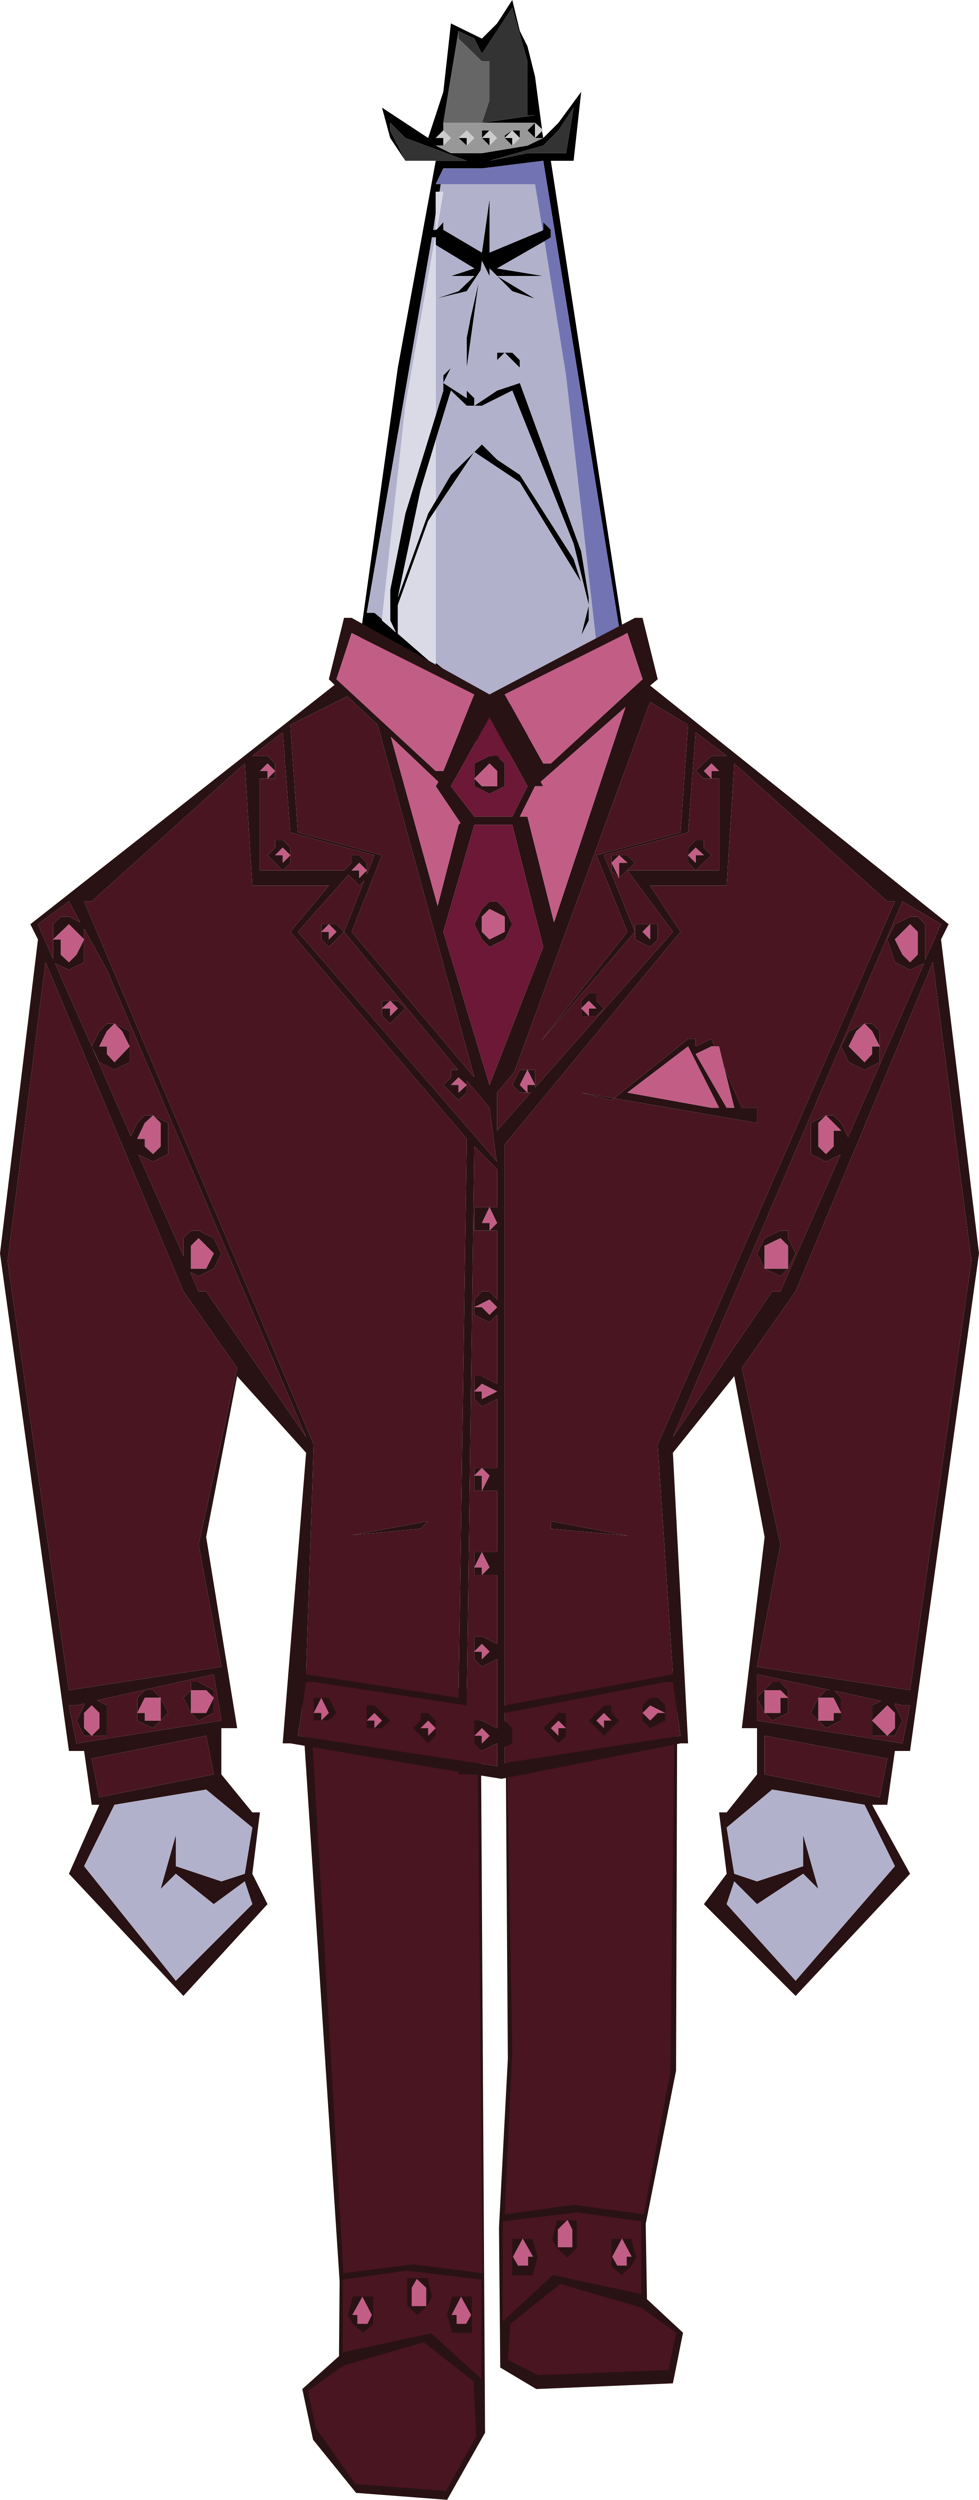 <?xml version="1.0" encoding="UTF-8" standalone="no"?>
<svg xmlns:xlink="http://www.w3.org/1999/xlink" height="197.45px" width="77.4px" xmlns="http://www.w3.org/2000/svg">
  <g transform="matrix(1.0, 0.0, 0.0, 1.0, 40.65, 114.75)">
    <use height="65.4" transform="matrix(1.0, 0.0, 0.0, 1.0, -16.95, 17.3)" width="30.3" xlink:href="#shape0"/>
    <use height="60.0" transform="matrix(1.0, 0.0, 0.0, 1.0, -12.25, -114.75)" width="21.2" xlink:href="#shape1"/>
    <use height="108.85" transform="matrix(1.0, 0.0, 0.0, 1.0, -40.65, -65.95)" width="77.4" xlink:href="#shape2"/>
  </g>
  <defs>
    <g id="shape0" transform="matrix(1.0, 0.0, 0.0, 1.0, 16.95, -17.3)">
      <path d="M12.9 17.35 L12.8 48.8 10.4 60.9 10.5 66.85 13.35 69.5 12.55 73.5 1.75 73.95 -1.1 72.25 -1.2 61.2 -0.5 47.85 -0.7 18.75 12.9 17.35" fill="#291214" fill-rule="evenodd" stroke="none"/>
      <path d="M-2.65 18.75 L-2.3 77.4 -5.3 82.7 -12.5 82.15 -15.9 77.95 -16.75 73.95 -13.85 71.35 -13.8 65.45 -16.95 17.3 -2.65 18.75" fill="#291214" fill-rule="evenodd" stroke="none"/>
      <path d="M12.7 18.65 L12.35 48.9 10.25 60.15 4.75 59.4 -0.75 60.15 -0.15 47.25 -0.6 21.4 12.7 18.65 M4.15 60.65 L3.4 60.65 3.0 62.1 3.4 62.8 4.2 63.55 4.95 62.8 4.95 60.65 4.25 60.65 4.2 60.6 4.15 60.65 M5.0 60.0 L10.05 60.7 10.05 66.45 3.05 64.95 -0.9 68.6 -0.9 60.7 5.0 60.0 M8.55 62.1 L8.5 62.05 8.5 62.1 7.7 62.1 7.7 64.25 8.5 64.95 9.25 64.25 9.65 63.55 9.25 62.1 8.55 62.1 M0.7 62.1 L0.7 62.05 0.65 62.1 -0.15 62.1 -0.15 64.95 1.45 64.95 1.85 63.55 1.45 62.1 0.7 62.1 M3.65 65.65 L10.0 67.5 12.8 69.5 12.2 72.45 1.9 72.85 -0.5 71.65 -0.3 68.8 3.65 65.65" fill="#481520" fill-rule="evenodd" stroke="none"/>
      <path d="M4.15 60.65 L3.45 61.35 3.45 62.75 4.6 62.75 4.6 61.35 4.25 60.65 4.95 60.65 4.95 62.8 4.2 63.55 3.4 62.8 3.0 62.1 3.4 60.65 4.15 60.65 M8.55 62.1 L9.25 62.1 9.65 63.55 9.25 64.25 8.5 64.95 7.7 64.25 7.7 62.1 8.5 62.1 7.75 63.5 8.15 64.2 8.9 64.2 8.9 63.5 9.3 63.5 8.55 62.1 M0.65 62.1 L-0.1 63.5 0.3 64.2 1.1 64.2 1.1 63.5 1.5 63.5 0.7 62.1 1.45 62.1 1.85 63.55 1.45 64.95 -0.15 64.95 -0.15 62.1 0.65 62.1" fill="#291214" fill-rule="evenodd" stroke="none"/>
      <path d="M4.25 60.65 L4.6 61.35 4.6 62.75 3.45 62.75 3.45 61.35 4.15 60.65 4.2 60.6 4.25 60.65 M8.5 62.1 L8.5 62.05 8.55 62.1 9.3 63.5 8.9 63.5 8.9 64.2 8.15 64.2 7.75 63.5 8.5 62.1 M0.65 62.1 L0.7 62.05 0.7 62.1 1.5 63.5 1.1 63.5 1.1 64.2 0.3 64.2 -0.1 63.5 0.65 62.1" fill="#c25e86" fill-rule="evenodd" stroke="none"/>
      <path d="M-2.9 21.4 L-2.5 64.8 -8.0 64.1 -13.5 64.8 -16.2 18.65 -2.9 21.4 M-12.0 66.65 L-12.75 66.65 -13.15 68.1 -12.75 68.8 -11.95 69.5 -11.15 68.8 -11.15 66.65 -12.0 66.65 M-13.55 65.3 L-8.5 64.6 -2.6 65.3 -2.6 73.15 -6.55 69.55 -13.55 71.05 -13.55 65.3 M-13.5 72.1 L-7.15 70.25 -3.2 73.35 -3.0 77.7 -5.4 82.0 -12.55 81.45 -15.7 77.0 -16.3 74.1 -13.5 72.1 M-4.2 66.65 L-4.9 66.65 -5.3 68.1 -4.9 69.5 -3.35 69.5 -3.35 66.65 -4.2 66.65 M-8.45 65.2 L-8.45 67.35 -7.65 68.1 -6.85 67.35 -6.5 66.65 -6.85 65.2 -8.45 65.2" fill="#481520" fill-rule="evenodd" stroke="none"/>
      <path d="M-12.0 66.65 L-11.15 66.65 -11.15 68.8 -11.95 69.5 -12.75 68.8 -13.15 68.1 -12.75 66.65 -12.0 66.65 -12.8 68.1 -12.4 68.1 -12.4 68.8 -11.6 68.8 -11.25 68.1 -12.0 66.65 M-4.2 66.65 L-3.35 66.65 -3.35 69.5 -4.9 69.5 -5.3 68.1 -4.9 66.65 -4.2 66.65 -4.95 68.1 -4.55 68.1 -4.55 68.8 -3.8 68.8 -3.4 68.1 -4.2 66.65 M-8.45 65.2 L-6.85 65.2 -6.5 66.65 -6.85 67.35 -7.65 68.1 -8.45 67.35 -8.45 65.2 M-7.7 65.25 L-8.1 65.95 -8.1 67.4 -6.95 67.4 -6.95 65.95 -7.7 65.25" fill="#291214" fill-rule="evenodd" stroke="none"/>
      <path d="M-12.0 66.65 L-11.25 68.1 -11.6 68.8 -12.4 68.8 -12.4 68.1 -12.8 68.1 -12.0 66.65 M-4.2 66.65 L-3.4 68.1 -3.8 68.8 -4.55 68.8 -4.55 68.1 -4.95 68.1 -4.2 66.65 M-7.7 65.25 L-6.95 65.95 -6.95 67.4 -8.1 67.4 -8.1 65.95 -7.7 65.25" fill="#c25e86" fill-rule="evenodd" stroke="none"/>
    </g>
    <g id="shape1" transform="matrix(1.0, 0.0, 0.0, 1.0, 12.25, 114.75)">
      <path d="M-8.6 -102.05 L-9.8 -103.85 -10.45 -106.25 -6.8 -103.85 -5.6 -107.5 -5.0 -112.9 -2.55 -111.7 -1.35 -112.9 -0.15 -114.75 0.45 -112.3 1.05 -111.1 1.65 -108.7 2.2 -104.55 1.65 -105.05 -2.55 -105.05 1.65 -105.65 1.05 -105.65 1.05 -109.9 -0.15 -114.15 -2.55 -110.5 -3.15 -111.7 -4.4 -112.3 -5.6 -105.05 -5.6 -104.45 -6.2 -103.85 -5.6 -103.85 -5.6 -103.25 -6.2 -103.25 -5.0 -102.65 -2.55 -102.65 1.05 -103.25 2.3 -103.85 3.5 -105.05 5.3 -107.5 4.7 -102.05 2.9 -102.05 8.95 -62.65 -1.35 -54.75 -11.65 -63.85 -12.25 -63.85 -9.2 -85.7 -6.2 -102.05 -3.75 -102.05 -8.6 -103.85 -9.8 -105.05 -9.8 -104.45 -8.6 -102.05 M2.2 -104.4 L2.3 -103.85 1.65 -103.85 1.05 -104.45 1.65 -105.05 1.65 -103.85 2.2 -104.4 M-0.15 -104.45 L0.45 -104.45 0.45 -103.85 -0.15 -104.45 -0.75 -103.85 -0.15 -103.85 -0.15 -103.25 -0.75 -103.85 -0.75 -104.05 -0.15 -104.45 M2.3 -103.25 L-1.95 -102.05 1.05 -102.65 4.1 -102.65 4.7 -106.25 3.5 -104.45 2.3 -103.25 M0.45 -85.7 L-0.75 -86.9 -1.35 -86.3 -1.35 -86.9 -0.75 -86.9 -0.15 -86.9 0.45 -86.3 0.45 -85.7 M2.25 -96.55 L2.3 -96.6 2.3 -97.2 2.9 -96.6 2.9 -96.0 2.4 -95.7 -1.35 -93.55 2.3 -92.95 -1.35 -92.95 -1.95 -93.55 -1.95 -92.95 -2.55 -94.15 -2.65 -93.4 -3.75 -91.75 -4.55 -91.55 -4.6 -91.55 -6.2 -91.15 -4.4 -91.75 -3.15 -92.95 -5.0 -92.95 -3.15 -93.55 -6.2 -95.4 -6.2 -96.0 -6.25 -96.0 -6.5 -96.0 -11.65 -66.35 -11.05 -66.35 -10.45 -65.85 -10.45 -65.75 -9.35 -64.8 -9.8 -65.75 -9.8 -68.15 -8.6 -74.2 -6.2 -81.95 -5.6 -83.9 -5.6 -84.5 -3.75 -83.3 -3.75 -83.9 -3.15 -83.3 -3.15 -82.7 -1.35 -83.9 0.45 -84.5 5.3 -71.2 5.9 -67.55 5.9 -66.95 5.9 -65.75 5.3 -64.55 5.9 -66.95 4.7 -71.8 -0.15 -83.9 -2.55 -82.7 -3.15 -82.7 -3.75 -82.7 -5.0 -83.9 -6.2 -80.0 -7.4 -76.05 -9.2 -67.55 -6.8 -74.2 -6.2 -75.2 -5.0 -77.25 -3.15 -79.05 -6.2 -74.5 -6.8 -73.6 -9.2 -66.95 -9.2 -64.7 -6.2 -62.1 -6.2 -62.4 -1.35 -58.5 6.5 -63.95 8.3 -65.15 2.3 -102.05 -2.55 -101.45 -5.6 -101.45 -6.2 -100.2 -5.8 -100.2 -5.9 -99.6 -6.2 -99.6 -6.2 -97.9 -6.4 -96.6 -6.2 -96.6 -6.1 -96.65 -5.6 -97.2 -5.6 -96.6 -2.55 -94.8 -1.95 -99.0 -1.95 -94.8 2.25 -96.55 M4.7 -70.6 L5.3 -68.75 0.45 -76.65 -3.15 -79.05 -2.55 -79.65 -1.35 -78.45 0.45 -77.25 4.7 -70.6 M-1.95 -104.45 L-2.55 -103.85 -1.95 -103.85 -1.95 -103.25 -2.55 -103.85 -2.55 -104.45 -1.95 -104.45 M-4.4 -103.85 L-3.75 -103.85 -3.75 -103.25 -4.4 -103.85 M-2.8 -92.5 L-3.75 -85.7 -3.75 -88.1 -3.5 -89.35 -3.5 -89.4 -2.8 -92.5 M-1.35 -92.95 L1.65 -91.15 -0.15 -91.75 -1.35 -92.95 M-5.6 -84.5 L-5.6 -85.1 -5.0 -85.7 -5.6 -84.5" fill="#000000" fill-rule="evenodd" stroke="none"/>
      <path d="M0.45 -85.7 L0.45 -86.3 -0.15 -86.9 -0.75 -86.9 -1.35 -86.9 -1.35 -86.3 -0.75 -86.9 0.45 -85.7 M2.4 -95.7 L4.1 -85.1 6.5 -63.95 -1.35 -58.5 -6.2 -62.4 -6.2 -74.5 -3.15 -79.05 -5.0 -77.25 -6.2 -75.2 -6.2 -80.0 -5.0 -83.9 -3.75 -82.7 -3.15 -82.7 -2.55 -82.7 -0.15 -83.9 4.7 -71.8 5.9 -66.95 5.9 -67.55 5.3 -71.2 0.45 -84.5 -1.35 -83.9 -3.15 -82.7 -3.15 -83.3 -3.75 -83.9 -3.75 -83.3 -5.6 -84.5 -5.6 -83.9 -6.2 -81.95 -6.2 -91.15 -6.2 -95.4 -3.15 -93.55 -5.0 -92.95 -3.15 -92.95 -4.4 -91.75 -6.2 -91.15 -4.6 -91.55 -4.55 -91.55 -3.75 -91.75 -2.65 -93.4 -2.55 -94.15 -1.95 -92.95 -1.95 -93.55 -1.35 -92.95 2.3 -92.95 -1.35 -93.55 2.4 -95.7 M-5.8 -100.2 L1.65 -100.2 2.25 -96.55 -1.95 -94.8 -1.95 -99.0 -2.55 -94.8 -5.6 -96.6 -5.6 -97.2 -6.1 -96.65 -5.6 -99.6 -5.9 -99.6 -5.8 -100.2 M-6.2 -96.6 L-6.4 -96.6 -6.2 -97.9 -6.2 -96.6 M4.7 -70.6 L0.45 -77.25 -1.35 -78.45 -2.55 -79.65 -3.15 -79.05 0.45 -76.65 5.3 -68.75 4.7 -70.6 M5.9 -66.95 L5.3 -64.55 5.9 -65.75 5.9 -66.95 M-10.45 -65.85 L-11.05 -66.35 -11.65 -66.35 -6.5 -96.0 -6.25 -96.0 -8.6 -82.7 -10.45 -65.85 M-2.55 -93.55 L-2.65 -93.4 -2.55 -93.55 M-1.35 -92.95 L-0.15 -91.75 1.65 -91.15 -1.35 -92.95 M-2.8 -92.5 L-3.5 -89.4 -3.5 -89.35 -3.75 -88.1 -3.75 -85.7 -2.8 -92.5 M-5.6 -84.5 L-5.0 -85.7 -5.6 -85.1 -5.6 -84.5" fill="#b2b1cb" fill-rule="evenodd" stroke="none"/>
      <path d="M-8.6 -102.05 L-9.8 -104.45 -9.8 -105.05 -8.6 -103.85 -3.75 -102.05 -6.2 -102.05 -8.6 -102.05 M-4.4 -112.3 L-3.15 -111.7 -2.55 -110.5 -0.15 -114.15 1.05 -109.9 1.05 -105.65 1.65 -105.65 -2.55 -105.05 -1.95 -106.85 -1.95 -109.9 -2.55 -109.9 -4.4 -111.7 -4.4 -112.3 M2.3 -103.25 L3.5 -104.45 4.7 -106.25 4.1 -102.65 1.05 -102.65 -1.95 -102.05 2.3 -103.25" fill="#333333" fill-rule="evenodd" stroke="none"/>
      <path d="M2.4 -95.7 L2.9 -96.0 2.9 -96.6 2.3 -97.2 2.3 -96.6 2.25 -96.55 1.65 -100.2 -5.8 -100.2 -6.2 -100.2 -5.6 -101.45 -2.55 -101.45 2.3 -102.05 8.3 -65.15 6.5 -63.95 4.1 -85.1 2.4 -95.7" fill="#7173b3" fill-rule="evenodd" stroke="none"/>
      <path d="M-6.1 -96.65 L-6.2 -96.6 -6.2 -97.9 -6.2 -99.6 -5.9 -99.6 -5.6 -99.6 -6.1 -96.65 M-6.2 -80.0 L-6.2 -75.2 -6.8 -74.2 -9.2 -67.55 -7.4 -76.05 -6.2 -80.0 M-6.2 -74.5 L-6.2 -62.4 -6.2 -62.1 -9.2 -64.7 -9.2 -66.95 -6.8 -73.6 -6.2 -74.5 M-6.2 -81.95 L-8.6 -74.2 -9.8 -68.15 -9.8 -65.75 -9.35 -64.8 -10.45 -65.75 -10.45 -65.85 -8.6 -82.7 -6.25 -96.0 -6.2 -96.0 -6.2 -95.4 -6.2 -91.15 -6.2 -81.95" fill="#d9dae6" fill-rule="evenodd" stroke="none"/>
      <path d="M2.3 -103.85 L1.05 -103.25 -2.55 -102.65 -5.0 -102.65 -6.2 -103.25 -5.6 -103.25 -5.0 -103.85 -5.6 -104.45 -5.6 -105.05 -2.55 -105.05 1.65 -105.05 1.05 -104.45 1.65 -103.85 2.3 -103.85 M0.45 -103.85 L0.45 -104.45 -0.15 -104.45 -0.75 -104.05 -0.75 -103.85 -0.15 -103.25 0.45 -103.85 M-1.95 -103.25 L-1.35 -103.85 -1.95 -104.45 -2.55 -104.45 -2.55 -103.85 -1.95 -103.25 M-3.75 -103.25 L-3.15 -103.85 -3.75 -104.45 -4.4 -103.85 -3.75 -103.25" fill="#989898" fill-rule="evenodd" stroke="none"/>
      <path d="M-5.6 -103.25 L-5.6 -103.85 -6.2 -103.85 -5.6 -104.45 -5.0 -103.85 -5.6 -103.25 M1.65 -105.05 L2.2 -104.55 2.3 -104.45 2.2 -104.4 1.65 -103.85 1.65 -105.05 M-0.15 -104.45 L0.45 -103.85 -0.15 -103.25 -0.15 -103.85 -0.75 -103.85 -0.15 -104.45 M-1.95 -104.45 L-1.35 -103.85 -1.95 -103.25 -1.95 -103.85 -2.55 -103.85 -1.95 -104.45 M-3.75 -103.25 L-3.75 -103.85 -4.4 -103.85 -3.75 -104.45 -3.15 -103.85 -3.75 -103.25" fill="#cbcbcb" fill-rule="evenodd" stroke="none"/>
      <path d="M-5.6 -105.05 L-4.4 -112.3 -4.4 -111.7 -2.55 -109.9 -1.95 -109.9 -1.95 -106.85 -2.55 -105.05 -5.6 -105.05" fill="#666666" fill-rule="evenodd" stroke="none"/>
    </g>
    <g id="shape2" transform="matrix(1.0, 0.0, 0.0, 1.0, 40.65, 65.95)">
      <path d="M2.3 -54.45 L2.9 -54.45 10.15 -61.1 8.95 -64.75 -0.75 -59.9 2.3 -54.45 M2.1 -53.0 L2.3 -52.65 1.65 -52.65 0.45 -50.25 1.05 -50.25 3.15 -41.9 8.8 -58.9 2.1 -53.0 M11.35 -61.1 L10.75 -60.6 34.35 -41.75 33.75 -40.55 36.75 -15.75 31.3 23.55 30.1 23.55 29.5 27.8 28.3 27.8 31.3 33.25 22.25 42.9 15.0 35.65 16.8 33.25 16.2 28.4 16.8 28.4 19.2 25.4 19.2 21.75 18.0 21.75 19.8 6.65 17.4 -6.05 12.55 0.0 13.75 22.95 13.15 22.95 -1.0 25.75 -3.2 25.4 -4.4 25.4 -4.4 25.2 -17.7 22.95 -18.3 22.95 -16.45 0.0 -21.9 -6.05 -24.35 6.65 -21.9 21.75 -23.15 21.75 -23.15 25.4 -20.7 28.4 -20.1 28.4 -20.7 33.25 -19.5 35.65 -26.15 42.9 -35.2 33.25 -32.8 27.8 -33.4 27.8 -34.0 23.55 -35.2 23.55 -40.65 -15.75 -37.65 -40.55 -38.25 -41.75 -14.2 -60.65 -14.65 -61.1 -13.45 -65.95 -12.85 -65.95 -1.95 -59.9 9.55 -65.95 10.15 -65.95 11.35 -61.1 M15.6 -53.25 L15.0 -53.25 14.35 -53.85 15.6 -55.05 16.8 -55.05 14.35 -56.9 13.75 -49.0 7.1 -47.2 9.55 -41.15 2.1 -32.5 8.95 -41.15 6.5 -47.2 13.15 -49.0 13.75 -57.5 10.75 -59.3 0.0 -30.05 -1.35 -28.45 -1.35 -25.45 1.3 -28.45 1.05 -28.45 1.05 -29.05 1.65 -29.05 1.65 -28.85 12.55 -41.15 8.95 -46.0 14.35 -46.0 16.2 -46.0 16.2 -53.25 15.6 -53.25 15.6 -53.85 16.2 -53.85 15.6 -54.45 15.0 -53.85 15.6 -53.25 M1.05 -30.25 L0.45 -29.05 1.05 -28.45 0.45 -28.45 -0.15 -29.05 0.45 -30.25 1.05 -30.25 1.65 -30.25 1.65 -29.05 1.05 -30.25 M31.3 -41.75 L30.1 -40.55 30.7 -39.35 31.3 -38.75 31.9 -39.35 31.9 -41.15 31.3 -41.75 M24.65 -26.65 L25.25 -26.65 25.85 -26.05 26.4 -24.95 32.4 -38.65 31.3 -38.15 30.1 -38.75 29.5 -40.55 30.1 -41.75 31.3 -42.35 31.9 -42.35 32.5 -41.75 32.5 -38.95 33.75 -41.75 30.7 -43.55 12.55 -1.25 20.4 -12.75 21.05 -12.75 25.8 -23.55 24.65 -23.0 23.45 -23.6 23.45 -26.05 24.65 -26.65 24.05 -26.05 24.05 -24.2 24.65 -23.6 25.25 -24.2 25.25 -25.45 25.85 -25.45 24.65 -26.65 M30.1 -43.55 L29.5 -43.55 17.4 -54.45 16.8 -44.8 10.75 -44.8 13.15 -41.15 -0.75 -24.35 -0.75 19.95 12.55 17.5 11.35 -0.65 30.1 -43.55 M26.45 -32.1 L27.7 -30.85 28.3 -31.5 28.3 -32.1 28.9 -32.1 28.3 -33.3 27.7 -33.9 27.05 -33.3 26.45 -32.1 M13.75 -47.2 L13.75 -47.8 14.35 -48.4 15.0 -48.4 15.0 -47.8 15.6 -47.2 14.35 -46.0 13.75 -46.6 13.75 -47.2 14.35 -46.6 14.35 -47.2 15.0 -47.2 14.35 -47.8 13.75 -47.2 M27.7 -33.9 L28.3 -33.9 28.9 -33.3 28.9 -32.1 28.9 -30.85 27.7 -30.25 26.45 -30.85 25.85 -32.1 26.45 -33.3 27.7 -33.9 M10.75 -41.75 L11.35 -41.75 11.35 -40.55 10.75 -39.95 9.55 -40.55 9.55 -41.15 9.55 -41.75 10.75 -41.75 10.15 -41.15 10.75 -40.55 10.75 -41.75 M8.3 -47.2 L8.95 -47.2 9.55 -46.6 8.3 -45.4 7.7 -46.0 7.7 -46.6 7.7 -47.2 8.3 -47.2 7.7 -46.6 8.3 -45.4 8.3 -46.6 8.95 -46.6 8.3 -47.2 M5.3 -35.1 L5.3 -35.7 5.9 -36.3 6.5 -36.3 6.5 -35.7 7.1 -35.1 6.5 -34.5 5.9 -34.5 5.9 -35.1 6.5 -35.1 5.9 -35.7 5.3 -35.1 5.9 -34.5 5.3 -34.5 5.3 -35.1 M7.9 -28.0 L7.7 -27.85 5.3 -28.45 7.9 -28.0 13.75 -32.7 14.35 -32.7 14.35 -32.1 15.6 -32.7 15.85 -32.1 15.6 -32.1 14.35 -31.5 16.8 -27.25 17.4 -27.25 16.6 -30.45 18.0 -27.25 19.2 -27.25 19.2 -26.05 7.9 -28.0 M16.2 -27.25 L13.75 -32.1 8.95 -28.45 15.6 -27.25 16.2 -27.25 M19.8 -14.55 L19.2 -15.75 19.8 -16.95 21.05 -17.55 21.65 -17.55 21.65 -16.95 22.25 -15.75 21.65 -14.55 21.65 -16.35 21.05 -16.95 19.8 -16.35 19.8 -14.55 21.65 -14.55 21.05 -13.95 19.8 -14.55 M33.1 -38.75 L22.25 -12.75 18.0 -6.7 21.05 7.25 19.2 16.9 31.3 18.75 36.15 -15.15 33.1 -38.75 M-13.2 -59.75 L-17.7 -57.5 -17.1 -49.0 -10.45 -47.2 -12.85 -41.15 -3.15 -29.65 -10.8 -57.5 -13.2 -59.75 M-18.9 -53.85 L-19.5 -54.45 -20.1 -53.85 -19.5 -53.85 -19.5 -53.25 -20.1 -53.25 -20.1 -46.0 -18.3 -46.0 -13.45 -46.0 -12.85 -46.6 -12.85 -47.2 -12.25 -47.2 -11.65 -46.6 -11.65 -46.0 -11.65 -45.7 -11.05 -47.2 -17.7 -49.0 -18.3 -56.9 -20.7 -55.05 -19.5 -55.05 -18.9 -54.45 -18.9 -53.85 -18.9 -53.25 -19.5 -53.25 -18.9 -53.85 M-11.65 -46.0 L-12.25 -46.6 -12.85 -46.0 -12.25 -46.0 -12.25 -45.4 -11.65 -46.0 M-6.2 -52.65 L-6.0 -53.0 -9.75 -56.55 -6.05 -43.2 -4.4 -49.6 -4.25 -49.75 -6.2 -52.65 M-5.6 -53.85 L-3.15 -59.9 -12.85 -64.75 -14.05 -61.1 -6.2 -53.85 -5.6 -53.85 M-3.15 -53.25 L-2.55 -52.65 -1.35 -52.65 -1.35 -53.85 -1.95 -54.45 -3.15 -53.25 -3.15 -54.45 -1.95 -55.05 -1.35 -55.05 -0.75 -54.45 -0.75 -52.65 -1.95 -52.05 -3.15 -52.65 -3.15 -53.25 M-1.95 -43.55 L-1.35 -43.55 -0.75 -42.95 -0.15 -41.75 -0.75 -40.55 -1.95 -39.95 -2.55 -40.55 -3.15 -41.75 -2.55 -42.95 -1.95 -43.55 M-0.15 -49.6 L-3.15 -49.6 -5.6 -41.15 -1.95 -29.05 2.3 -39.95 -0.15 -49.6 M-3.15 -50.25 L-0.15 -50.25 1.05 -52.65 -1.95 -58.1 -5.0 -52.65 -3.15 -50.25 M-1.95 -42.95 L-2.55 -42.35 -2.55 -41.15 -1.95 -40.55 -0.75 -41.15 -0.75 -42.35 -1.95 -42.95 M-12.25 -44.8 L-13.1 -45.65 -17.1 -41.15 -1.4 -23.05 -1.35 -23.0 -1.4 -23.1 -1.95 -27.25 -3.75 -29.4 -3.75 -29.05 -3.75 -28.45 -4.4 -27.85 -5.6 -29.05 -5.0 -29.65 -5.0 -30.25 -4.45 -30.25 -13.45 -41.15 -14.65 -39.95 -15.25 -40.55 -15.25 -41.15 -15.25 -41.75 -14.65 -41.75 -14.05 -41.75 -13.45 -41.15 -11.85 -45.2 -12.25 -44.8 M-18.3 -46.0 L-19.5 -47.2 -18.9 -47.8 -18.9 -48.4 -18.3 -48.4 -17.7 -47.8 -17.7 -47.2 -17.7 -46.6 -18.3 -46.0 M-17.7 -47.2 L-18.3 -47.8 -18.9 -47.2 -18.3 -47.2 -18.3 -46.6 -17.7 -47.2 M-14.65 -41.75 L-15.25 -41.15 -14.65 -41.15 -14.65 -40.55 -14.05 -41.15 -14.65 -41.75 M-14.65 -44.8 L-20.7 -44.8 -21.3 -54.45 -33.4 -43.55 -34.0 -43.55 -15.85 -0.65 -16.45 17.5 -4.4 19.35 -3.75 -24.8 -17.7 -41.15 -14.65 -44.8 M-10.45 -35.1 L-10.45 -35.7 -9.8 -35.7 -9.2 -35.7 -8.6 -35.1 -9.8 -33.9 -10.45 -34.5 -10.45 -35.1 -9.8 -35.1 -9.8 -34.5 -9.2 -35.1 -9.8 -35.7 -10.45 -35.1 M-4.4 -29.05 L-4.4 -28.45 -3.75 -29.05 -4.4 -29.65 -5.0 -29.05 -4.4 -29.05 M-36.45 -40.55 L-35.85 -40.55 -35.85 -39.35 -35.2 -38.75 -34.6 -39.35 -34.0 -40.55 -35.2 -41.75 -36.45 -40.55 -36.45 -41.75 -35.85 -42.35 -35.2 -42.35 -34.3 -41.9 -35.2 -43.55 -37.65 -41.75 -36.45 -39.0 -36.45 -40.55 M-28.55 -26.65 L-27.35 -26.05 -27.35 -23.6 -28.55 -23.0 -29.7 -23.55 -26.15 -15.55 -26.15 -16.95 -25.55 -17.55 -24.95 -17.55 -23.75 -16.95 -23.15 -15.75 -23.75 -14.55 -24.95 -13.95 -25.6 -14.25 -24.95 -12.75 -24.35 -12.75 -16.45 -1.25 -32.2 -38.15 -34.0 -41.4 -34.0 -40.55 -34.0 -38.75 -35.2 -38.15 -36.3 -38.65 -33.4 -32.1 -30.3 -25.0 -29.8 -26.05 -29.2 -26.65 -28.55 -26.65 -29.2 -26.05 -29.8 -24.8 -29.2 -24.8 -29.2 -24.2 -28.55 -23.6 -27.95 -24.2 -27.95 -26.05 -28.55 -26.65 M-30.4 -32.1 L-31.0 -33.3 -31.6 -33.9 -30.4 -33.3 -30.4 -32.1 -30.4 -30.85 -31.6 -30.25 -32.8 -30.85 -33.4 -32.1 -32.8 -33.3 -32.2 -33.9 -31.6 -33.9 -32.2 -33.3 -32.8 -32.1 -32.2 -32.1 -32.2 -31.5 -31.6 -30.85 -30.4 -32.1 M-25.55 -16.35 L-25.55 -14.55 -24.35 -14.55 -23.75 -15.75 -24.95 -16.95 -25.55 -16.35 M-26.15 -12.75 L-37.05 -38.75 -40.05 -15.15 -35.2 18.75 -23.15 16.9 -24.95 7.25 -21.9 -6.7 -26.15 -12.75 M-3.15 -24.2 L-3.75 19.95 -15.85 18.1 -16.45 18.1 -17.1 22.35 -1.35 24.75 -1.35 22.95 -2.55 23.55 -3.15 22.95 -3.15 22.35 -3.15 21.15 -2.55 21.15 -1.35 21.75 -1.35 16.3 -2.55 16.9 -3.15 16.3 -3.15 15.7 -3.15 14.5 -2.55 14.5 -1.35 15.1 -1.35 9.65 -2.55 9.65 -3.15 9.65 -3.15 9.05 -3.15 7.85 -2.55 7.85 -1.35 7.85 -1.35 3.0 -2.55 3.0 -3.15 3.0 -3.15 1.8 -3.15 1.2 -2.55 1.2 -1.35 1.2 -1.35 -4.25 -2.55 -3.65 -3.15 -4.25 -3.15 -4.85 -3.15 -6.05 -2.55 -6.05 -1.35 -5.45 -1.35 -10.9 -1.95 -10.3 -3.15 -10.9 -3.15 -11.5 -3.15 -12.1 -2.55 -12.75 -1.95 -12.75 -1.35 -12.1 -1.35 -17.55 -1.95 -17.55 -3.15 -17.55 -3.15 -19.4 -1.95 -19.4 -1.35 -19.4 -1.35 -22.4 -3.15 -24.2 M-1.95 -17.55 L-1.35 -18.15 -1.95 -19.4 -2.55 -18.15 -1.95 -18.15 -1.95 -17.55 M-1.95 -12.1 L-3.15 -11.5 -2.55 -11.5 -1.95 -10.9 -1.35 -11.5 -1.95 -12.1 M-3.15 -4.85 L-2.55 -4.85 -2.55 -4.25 -1.35 -4.85 -2.55 -5.45 -3.15 -4.85 M-3.15 1.8 L-2.55 1.8 -2.55 3.0 -1.95 1.8 -2.55 1.2 -3.15 1.8 M-6.8 5.4 L-7.4 6.0 -12.8 6.5 -6.8 5.4 M-3.15 9.05 L-2.55 9.05 -2.55 9.65 -1.95 9.05 -2.55 7.85 -3.15 9.05 M-15.85 20.55 L-15.25 20.55 -15.25 21.15 -14.65 20.55 -15.25 19.35 -15.85 20.55 -15.85 19.35 -15.25 19.35 -14.65 19.35 -14.05 20.55 -14.65 21.15 -15.25 21.15 -15.85 21.15 -15.85 20.55 M-11.65 21.15 L-11.65 19.95 -11.05 19.95 -9.8 21.15 -10.45 21.75 -11.05 21.75 -10.45 21.15 -11.05 20.55 -11.65 21.15 -11.05 21.15 -11.05 21.75 -11.65 21.75 -11.65 21.15 M-2.55 15.7 L-2.55 16.3 -1.95 15.7 -2.55 15.1 -3.15 15.7 -2.55 15.7 M-6.8 20.55 L-6.2 21.15 -6.2 21.75 -6.2 22.35 -6.8 22.95 -8.0 21.75 -7.4 21.15 -7.4 20.55 -6.8 20.55 M-6.2 21.75 L-6.8 21.15 -7.4 21.75 -6.8 21.75 -6.8 22.35 -6.2 21.75 M-0.75 20.55 L-0.75 21.15 -0.15 21.75 -0.15 22.95 -0.75 23.25 -0.75 24.5 13.15 22.35 12.55 18.1 11.95 18.1 -0.75 20.55 M-3.15 22.35 L-2.55 22.35 -2.55 22.95 -1.95 22.35 -2.55 21.75 -3.15 22.35 M-33.4 22.35 L-34.0 22.35 -34.6 21.15 -34.0 19.95 -34.0 19.8 -34.6 19.95 -35.2 19.95 -34.6 22.95 -23.15 21.15 -23.75 17.5 -32.95 19.55 -32.2 19.95 -32.2 22.35 -33.4 22.35 -32.8 21.75 -32.8 20.55 -33.4 19.95 -34.0 20.55 -34.0 21.75 -33.4 22.35 M-25.55 20.55 L-26.15 19.35 -25.55 18.75 -25.55 20.55 -24.35 20.55 -23.75 19.35 -24.35 18.75 -25.55 18.75 -25.55 18.1 -24.95 18.1 -23.75 18.75 -23.75 19.35 -23.75 20.55 -24.95 21.15 -25.55 20.55 M-27.95 19.35 L-27.35 20.55 -27.95 21.15 -28.55 21.75 -29.8 21.15 -29.8 20.55 -29.8 19.35 -29.2 18.75 -28.55 18.75 -27.95 19.35 -29.2 19.35 -29.8 20.55 -29.2 20.55 -29.2 21.15 -27.95 21.15 -27.95 19.35 M-33.4 24.15 L-32.8 27.2 -23.75 25.4 -24.35 22.35 -33.4 24.15 M-24.35 26.6 L-31.6 27.8 -34.0 32.65 -26.75 41.7 -20.7 35.65 -21.3 33.85 -23.75 35.65 -26.75 33.25 -27.95 34.45 -26.75 30.2 -26.75 32.65 -23.15 33.85 -21.3 33.25 -20.7 29.6 -24.35 26.6 M19.8 20.55 L19.2 19.35 20.4 18.1 21.05 18.1 21.65 18.75 21.65 19.35 21.05 18.75 19.8 18.75 19.8 20.55 21.05 20.55 21.05 19.35 21.65 19.35 21.65 20.55 20.4 21.15 19.8 20.55 M19.2 19.35 L19.2 21.15 30.7 22.95 31.3 19.95 30.7 19.95 30.1 19.8 30.1 19.95 30.7 21.15 30.1 22.35 29.5 22.35 28.3 22.35 28.3 21.15 28.3 19.95 29.0 19.6 25.35 18.8 25.85 19.35 25.85 20.55 25.85 21.15 24.65 21.75 23.45 20.55 24.05 19.35 24.65 18.75 25.0 18.75 19.2 17.5 19.2 19.35 M24.05 19.35 L24.05 21.15 25.25 21.15 25.25 20.55 25.85 20.55 25.25 19.35 24.05 19.35 M29.5 19.95 L28.3 21.15 29.5 22.35 30.1 21.75 30.1 20.55 29.5 19.95 M2.9 6.0 L2.9 5.4 9.0 6.55 2.9 6.0 M4.1 21.75 L4.1 22.35 3.5 22.95 2.3 21.75 3.5 20.55 4.1 20.55 4.1 21.75 3.5 21.15 2.9 21.75 3.5 22.35 3.5 21.75 4.1 21.75 M7.7 19.95 L7.7 20.55 8.3 21.15 7.1 22.35 5.9 21.15 7.1 19.95 7.7 19.95 M6.5 21.15 L7.1 21.75 7.1 21.15 7.7 21.15 7.1 20.55 6.5 21.15 M10.15 20.55 L10.15 19.95 10.75 19.35 11.35 19.35 11.95 19.95 11.95 20.55 10.75 19.95 10.15 20.55 10.75 21.15 11.35 20.55 11.95 20.55 11.95 21.15 10.75 21.75 10.15 21.15 10.15 20.55 M17.4 33.25 L19.2 33.85 22.85 32.65 22.85 30.2 24.05 34.45 22.85 33.25 19.2 35.65 17.4 33.85 16.8 35.65 22.25 41.7 30.1 32.65 27.7 27.8 20.4 26.6 16.8 29.6 17.4 33.25 M29.5 24.15 L19.8 22.35 19.8 25.4 28.9 27.2 29.5 24.15" fill="#291214" fill-rule="evenodd" stroke="none"/>
      <path d="M2.1 -53.0 L8.8 -58.9 3.15 -41.9 1.05 -50.25 0.45 -50.25 1.65 -52.65 2.3 -52.65 2.1 -53.0 M2.3 -54.45 L-0.75 -59.9 8.95 -64.75 10.15 -61.1 2.9 -54.45 2.3 -54.45 M15.6 -53.25 L15.0 -53.85 15.6 -54.45 16.2 -53.85 15.6 -53.85 15.6 -53.25 M1.65 -29.05 L1.05 -29.05 1.05 -28.45 0.45 -29.05 1.05 -30.25 1.65 -29.05 M31.3 -41.75 L31.9 -41.15 31.9 -39.35 31.3 -38.75 30.7 -39.35 30.1 -40.55 31.3 -41.75 M24.65 -26.65 L25.85 -25.45 25.25 -25.45 25.25 -24.2 24.65 -23.6 24.05 -24.2 24.05 -26.05 24.65 -26.65 M26.45 -32.1 L27.05 -33.3 27.7 -33.9 28.3 -33.3 28.9 -32.1 28.3 -32.1 28.3 -31.5 27.7 -30.85 26.45 -32.1 M13.75 -47.2 L14.35 -47.8 15.0 -47.2 14.35 -47.2 14.35 -46.6 13.75 -47.2 M10.75 -41.75 L10.75 -40.55 10.15 -41.15 10.75 -41.75 M8.3 -47.2 L8.95 -46.6 8.3 -46.6 8.3 -45.4 7.7 -46.6 8.3 -47.2 M5.3 -35.1 L5.9 -35.7 6.5 -35.1 5.9 -35.1 5.9 -34.5 5.3 -35.1 M15.85 -32.1 L16.2 -32.1 16.6 -30.45 17.4 -27.25 16.8 -27.25 14.35 -31.5 15.6 -32.1 15.85 -32.1 M16.2 -27.25 L15.6 -27.25 8.95 -28.45 13.75 -32.1 16.2 -27.25 M19.8 -14.55 L19.8 -16.35 21.05 -16.95 21.65 -16.35 21.65 -14.55 19.8 -14.55 M-19.5 -53.25 L-19.5 -53.85 -20.1 -53.85 -19.5 -54.45 -18.9 -53.85 -19.5 -53.25 M-11.65 -46.0 L-12.25 -45.4 -12.25 -46.0 -12.85 -46.0 -12.25 -46.6 -11.65 -46.0 M-6.2 -52.65 L-4.25 -49.75 -4.4 -49.6 -6.05 -43.2 -9.75 -56.55 -6.0 -53.0 -6.2 -52.65 M-5.6 -53.85 L-6.2 -53.85 -14.05 -61.1 -12.85 -64.75 -3.15 -59.9 -5.6 -53.85 M-3.15 -53.25 L-1.95 -54.45 -1.35 -53.85 -1.35 -52.65 -2.55 -52.65 -3.15 -53.25 M-1.95 -42.95 L-0.75 -42.35 -0.75 -41.15 -1.95 -40.55 -2.55 -41.15 -2.55 -42.35 -1.95 -42.95 M-17.7 -47.2 L-18.3 -46.6 -18.3 -47.2 -18.9 -47.2 -18.3 -47.8 -17.7 -47.2 M-14.65 -41.75 L-14.05 -41.15 -14.65 -40.55 -14.65 -41.15 -15.25 -41.15 -14.65 -41.75 M-10.45 -35.1 L-9.8 -35.7 -9.2 -35.1 -9.8 -34.5 -9.8 -35.1 -10.45 -35.1 M-4.4 -29.05 L-5.0 -29.05 -4.4 -29.65 -3.75 -29.05 -4.4 -28.45 -4.4 -29.05 M-34.0 -40.55 L-34.6 -39.35 -35.2 -38.75 -35.85 -39.35 -35.85 -40.55 -36.45 -40.55 -35.2 -41.75 -34.0 -40.55 M-28.55 -26.65 L-27.95 -26.05 -27.95 -24.2 -28.55 -23.6 -29.2 -24.2 -29.2 -24.8 -29.8 -24.8 -29.2 -26.05 -28.55 -26.65 M-31.6 -33.9 L-31.0 -33.3 -30.4 -32.1 -31.6 -30.85 -32.2 -31.5 -32.2 -32.1 -32.8 -32.1 -32.2 -33.3 -31.6 -33.9 M-25.55 -16.35 L-24.95 -16.95 -23.75 -15.75 -24.35 -14.55 -25.55 -14.55 -25.55 -16.35 M-1.95 -17.55 L-1.95 -18.15 -2.55 -18.15 -1.95 -19.4 -1.35 -18.15 -1.95 -17.55 M-3.15 1.8 L-2.55 1.2 -1.95 1.8 -2.55 3.0 -2.55 1.8 -3.15 1.8 M-3.15 -4.85 L-2.55 -5.45 -1.35 -4.85 -2.55 -4.25 -2.55 -4.85 -3.15 -4.85 M-1.95 -12.1 L-1.35 -11.5 -1.95 -10.9 -2.55 -11.5 -3.15 -11.5 -1.95 -12.1 M-15.85 20.55 L-15.25 19.35 -14.65 20.55 -15.25 21.15 -15.25 20.55 -15.85 20.55 M-3.15 9.05 L-2.55 7.85 -1.95 9.05 -2.55 9.65 -2.55 9.05 -3.15 9.05 M-11.65 21.15 L-11.05 20.55 -10.45 21.15 -11.05 21.75 -11.05 21.15 -11.65 21.15 M-2.55 15.7 L-3.15 15.7 -2.55 15.1 -1.95 15.7 -2.55 16.3 -2.55 15.7 M-6.2 21.75 L-6.8 22.35 -6.8 21.75 -7.4 21.75 -6.8 21.15 -6.2 21.75 M-3.15 22.35 L-2.55 21.75 -1.95 22.35 -2.55 22.95 -2.55 22.35 -3.15 22.35 M-33.4 22.35 L-34.0 21.75 -34.0 20.55 -33.4 19.95 -32.8 20.55 -32.8 21.75 -33.4 22.35 M-25.55 20.55 L-25.55 18.75 -24.35 18.75 -23.75 19.35 -24.35 20.55 -25.55 20.55 M-27.95 19.35 L-27.95 21.15 -29.2 21.15 -29.2 20.55 -29.8 20.55 -29.2 19.35 -27.95 19.35 M19.8 20.55 L19.8 18.75 21.05 18.75 21.65 19.35 21.05 19.35 21.05 20.55 19.8 20.55 M29.5 19.95 L30.1 20.55 30.1 21.75 29.5 22.35 28.3 21.15 29.5 19.95 M24.05 19.35 L25.25 19.35 25.85 20.55 25.25 20.55 25.25 21.15 24.05 21.15 24.05 19.35 M4.1 21.75 L3.5 21.75 3.5 22.35 2.9 21.75 3.5 21.15 4.1 21.75 M6.5 21.15 L7.1 20.55 7.7 21.15 7.1 21.15 7.1 21.75 6.5 21.15 M10.15 20.55 L10.75 19.95 11.95 20.55 11.35 20.55 10.75 21.15 10.15 20.55" fill="#c25e86" fill-rule="evenodd" stroke="none"/>
      <path d="M-3.15 -53.25 L-3.15 -52.65 -1.95 -52.05 -0.75 -52.65 -0.75 -54.45 -1.35 -55.05 -1.95 -55.05 -3.15 -54.45 -3.15 -53.25 M-3.15 -50.25 L-5.0 -52.65 -1.95 -58.1 1.05 -52.65 -0.15 -50.25 -3.15 -50.25 M-0.15 -49.6 L2.3 -39.95 -1.95 -29.05 -5.6 -41.15 -3.15 -49.6 -0.15 -49.6 M-1.95 -43.55 L-2.55 -42.95 -3.15 -41.75 -2.55 -40.55 -1.95 -39.95 -0.75 -40.55 -0.15 -41.75 -0.75 -42.95 -1.35 -43.55 -1.95 -43.55" fill="#6c1836" fill-rule="evenodd" stroke="none"/>
      <path d="M1.05 -28.45 L1.3 -28.45 -1.35 -25.45 -1.35 -28.45 0.0 -30.05 10.75 -59.3 13.75 -57.5 13.15 -49.0 6.5 -47.2 8.95 -41.15 2.1 -32.5 9.55 -41.15 7.1 -47.2 13.75 -49.0 14.35 -56.9 16.8 -55.05 15.6 -55.05 14.35 -53.85 15.0 -53.25 15.6 -53.25 16.2 -53.25 16.2 -46.0 14.35 -46.0 8.95 -46.0 12.55 -41.15 1.65 -28.85 1.65 -29.05 1.65 -30.25 1.05 -30.25 0.45 -30.25 -0.15 -29.05 0.45 -28.45 1.05 -28.45 M24.65 -26.65 L23.45 -26.05 23.45 -23.6 24.65 -23.0 25.8 -23.55 21.05 -12.75 20.4 -12.75 12.55 -1.25 30.7 -43.55 33.75 -41.75 32.5 -38.95 32.5 -41.75 31.9 -42.35 31.3 -42.35 30.1 -41.75 29.5 -40.55 30.1 -38.75 31.3 -38.15 32.4 -38.65 26.4 -24.95 25.85 -26.05 25.25 -26.65 24.65 -26.65 M30.1 -43.55 L11.35 -0.65 12.55 17.5 -0.75 19.95 -0.75 -24.35 13.15 -41.15 10.75 -44.8 16.8 -44.8 17.4 -54.45 29.5 -43.55 30.1 -43.55 M27.7 -33.9 L26.45 -33.3 25.85 -32.1 26.45 -30.85 27.7 -30.25 28.9 -30.85 28.9 -32.1 28.9 -33.3 28.3 -33.9 27.7 -33.9 M13.75 -47.2 L13.75 -46.6 14.35 -46.0 15.6 -47.2 15.0 -47.8 15.0 -48.4 14.35 -48.4 13.75 -47.8 13.75 -47.2 M10.75 -41.75 L9.55 -41.75 9.55 -41.15 9.55 -40.55 10.75 -39.95 11.35 -40.55 11.35 -41.75 10.75 -41.75 M8.3 -47.2 L7.7 -47.2 7.7 -46.6 7.7 -46.0 8.3 -45.4 9.55 -46.6 8.95 -47.2 8.3 -47.2 M5.9 -34.5 L6.5 -34.5 7.1 -35.1 6.5 -35.7 6.5 -36.3 5.9 -36.3 5.3 -35.7 5.3 -35.1 5.3 -34.5 5.9 -34.5 M7.9 -28.0 L5.3 -28.45 7.7 -27.85 7.9 -28.0 19.2 -26.05 19.2 -27.25 18.0 -27.25 16.6 -30.45 16.2 -32.1 15.85 -32.1 15.6 -32.7 14.35 -32.1 14.35 -32.7 13.75 -32.7 7.9 -28.0 M21.65 -14.55 L22.25 -15.75 21.65 -16.95 21.65 -17.55 21.05 -17.55 19.8 -16.95 19.2 -15.75 19.8 -14.55 21.05 -13.95 21.65 -14.55 M33.1 -38.75 L36.15 -15.15 31.3 18.75 19.2 16.9 21.05 7.25 18.0 -6.7 22.25 -12.75 33.1 -38.75 M-13.2 -59.75 L-10.8 -57.5 -3.15 -29.65 -12.85 -41.15 -10.45 -47.2 -17.1 -49.0 -17.7 -57.5 -13.2 -59.75 M-18.9 -53.85 L-18.9 -54.45 -19.5 -55.05 -20.7 -55.05 -18.3 -56.9 -17.7 -49.0 -11.05 -47.2 -11.65 -45.7 -11.65 -46.0 -11.65 -46.6 -12.25 -47.2 -12.85 -47.2 -12.85 -46.6 -13.45 -46.0 -18.3 -46.0 -20.1 -46.0 -20.1 -53.25 -19.5 -53.25 -18.9 -53.25 -18.9 -53.85 M-18.3 -46.0 L-17.7 -46.6 -17.7 -47.2 -17.7 -47.8 -18.3 -48.4 -18.9 -48.4 -18.9 -47.8 -19.5 -47.2 -18.3 -46.0 M-12.25 -44.8 L-11.85 -45.2 -13.45 -41.15 -14.05 -41.75 -14.65 -41.75 -15.25 -41.75 -15.25 -41.15 -15.25 -40.55 -14.65 -39.95 -13.45 -41.15 -4.45 -30.25 -5.0 -30.25 -5.0 -29.65 -5.6 -29.05 -4.4 -27.85 -3.75 -28.45 -3.75 -29.05 -3.75 -29.4 -1.95 -27.25 -1.4 -23.1 -1.35 -23.0 -1.4 -23.05 -17.1 -41.15 -13.1 -45.65 -12.25 -44.8 M-10.45 -35.1 L-10.45 -34.5 -9.8 -33.9 -8.6 -35.1 -9.2 -35.7 -9.8 -35.7 -10.45 -35.7 -10.45 -35.1 M-14.65 -44.8 L-17.7 -41.15 -3.75 -24.8 -4.4 19.35 -16.45 17.5 -15.85 -0.65 -34.0 -43.55 -33.4 -43.55 -21.3 -54.45 -20.7 -44.8 -14.65 -44.8 M-36.45 -40.55 L-36.45 -39.0 -37.65 -41.75 -35.2 -43.55 -34.3 -41.9 -35.2 -42.35 -35.85 -42.35 -36.45 -41.75 -36.45 -40.55 M-34.0 -40.55 L-34.0 -41.4 -32.2 -38.15 -16.45 -1.25 -24.35 -12.75 -24.95 -12.75 -25.6 -14.25 -24.95 -13.95 -23.75 -14.55 -23.15 -15.75 -23.75 -16.95 -24.95 -17.55 -25.55 -17.55 -26.15 -16.95 -26.15 -15.55 -29.7 -23.55 -28.55 -23.0 -27.35 -23.6 -27.35 -26.05 -28.55 -26.65 -29.2 -26.65 -29.8 -26.05 -30.3 -25.0 -33.4 -32.1 -36.3 -38.65 -35.2 -38.15 -34.0 -38.75 -34.0 -40.55 M-30.4 -32.1 L-30.4 -33.3 -31.6 -33.9 -32.2 -33.9 -32.8 -33.3 -33.4 -32.1 -32.8 -30.85 -31.6 -30.25 -30.4 -30.85 -30.4 -32.1 M-3.15 -24.2 L-1.35 -22.4 -1.35 -19.4 -1.95 -19.4 -3.15 -19.4 -3.15 -17.55 -1.95 -17.55 -1.35 -17.55 -1.35 -12.1 -1.95 -12.75 -2.55 -12.75 -3.15 -12.1 -3.15 -11.5 -3.15 -10.9 -1.95 -10.3 -1.35 -10.9 -1.35 -5.45 -2.55 -6.05 -3.15 -6.05 -3.15 -4.85 -3.15 -4.25 -2.55 -3.65 -1.35 -4.25 -1.35 1.2 -2.55 1.2 -3.15 1.2 -3.15 1.8 -3.15 3.0 -2.55 3.0 -1.35 3.0 -1.35 7.85 -2.55 7.85 -3.15 7.85 -3.15 9.05 -3.15 9.65 -2.55 9.65 -1.35 9.65 -1.35 15.1 -2.55 14.5 -3.15 14.5 -3.15 15.7 -3.15 16.3 -2.55 16.9 -1.35 16.3 -1.35 21.75 -2.55 21.15 -3.15 21.15 -3.15 22.35 -3.15 22.95 -2.55 23.55 -1.35 22.95 -1.35 24.75 -17.1 22.35 -16.45 18.1 -15.85 18.1 -3.75 19.95 -3.15 -24.2 M-26.15 -12.75 L-21.9 -6.7 -24.95 7.25 -23.15 16.9 -35.2 18.75 -40.05 -15.15 -37.05 -38.75 -26.15 -12.75 M-6.8 5.4 L-12.8 6.5 -7.4 6.0 -6.8 5.4 M-15.85 20.55 L-15.85 21.15 -15.25 21.15 -14.65 21.15 -14.05 20.55 -14.65 19.35 -15.25 19.35 -15.85 19.35 -15.85 20.55 M-11.05 21.75 L-10.45 21.75 -9.8 21.15 -11.05 19.95 -11.65 19.95 -11.65 21.15 -11.65 21.75 -11.05 21.75 M-6.8 20.55 L-7.4 20.55 -7.4 21.15 -8.0 21.75 -6.8 22.95 -6.2 22.35 -6.2 21.75 -6.2 21.15 -6.8 20.55 M-0.75 20.55 L11.95 18.1 12.55 18.1 13.15 22.35 -0.75 24.5 -0.75 23.25 -0.15 22.95 -0.15 21.75 -0.75 21.15 -0.75 20.55 M-33.4 22.35 L-32.2 22.35 -32.2 19.95 -32.95 19.55 -23.75 17.5 -23.15 21.15 -34.6 22.95 -35.2 19.95 -34.6 19.95 -34.0 19.8 -34.0 19.95 -34.6 21.15 -34.0 22.35 -33.4 22.35 M-25.55 18.75 L-26.15 19.35 -25.55 20.55 -24.95 21.15 -23.75 20.55 -23.75 19.35 -23.75 18.75 -24.95 18.1 -25.55 18.1 -25.55 18.75 M-27.95 19.35 L-28.55 18.75 -29.2 18.75 -29.8 19.35 -29.8 20.55 -29.8 21.15 -28.55 21.75 -27.95 21.15 -27.35 20.55 -27.95 19.35 M-33.4 24.15 L-24.35 22.35 -23.75 25.4 -32.8 27.2 -33.4 24.15 M21.65 19.35 L21.65 18.75 21.05 18.1 20.4 18.1 19.2 19.35 19.8 20.55 20.4 21.15 21.65 20.55 21.65 19.35 M19.2 19.35 L19.2 17.5 25.0 18.75 24.65 18.75 24.05 19.35 23.45 20.55 24.65 21.75 25.85 21.15 25.85 20.55 25.85 19.35 25.35 18.8 29.0 19.6 28.3 19.95 28.3 21.15 28.3 22.35 29.5 22.35 30.1 22.35 30.7 21.15 30.1 19.95 30.1 19.8 30.7 19.95 31.3 19.95 30.7 22.95 19.2 21.15 19.2 19.35 M2.9 6.0 L9.0 6.55 2.9 5.4 2.9 6.0 M4.1 21.75 L4.1 20.55 3.5 20.55 2.3 21.75 3.5 22.95 4.1 22.35 4.1 21.75 M7.7 19.95 L7.1 19.95 5.9 21.15 7.1 22.35 8.3 21.15 7.7 20.55 7.7 19.95 M11.95 20.55 L11.95 19.95 11.35 19.35 10.75 19.35 10.15 19.95 10.15 20.55 10.15 21.15 10.75 21.75 11.95 21.15 11.95 20.55 M29.5 24.15 L28.9 27.2 19.8 25.4 19.8 22.35 29.5 24.15" fill="#481520" fill-rule="evenodd" stroke="none"/>
      <path d="M-24.35 26.6 L-20.7 29.6 -21.3 33.25 -23.15 33.85 -26.75 32.65 -26.75 30.2 -27.95 34.45 -26.75 33.25 -23.75 35.65 -21.3 33.85 -20.7 35.65 -26.75 41.7 -34.0 32.65 -31.6 27.8 -24.35 26.6 M17.4 33.25 L16.8 29.6 20.4 26.6 27.7 27.8 30.1 32.65 22.25 41.7 16.8 35.65 17.4 33.85 19.2 35.65 22.85 33.25 24.05 34.45 22.85 30.2 22.85 32.65 19.2 33.85 17.4 33.25" fill="#b2b1cb" fill-rule="evenodd" stroke="none"/>
    </g>
  </defs>
</svg>
